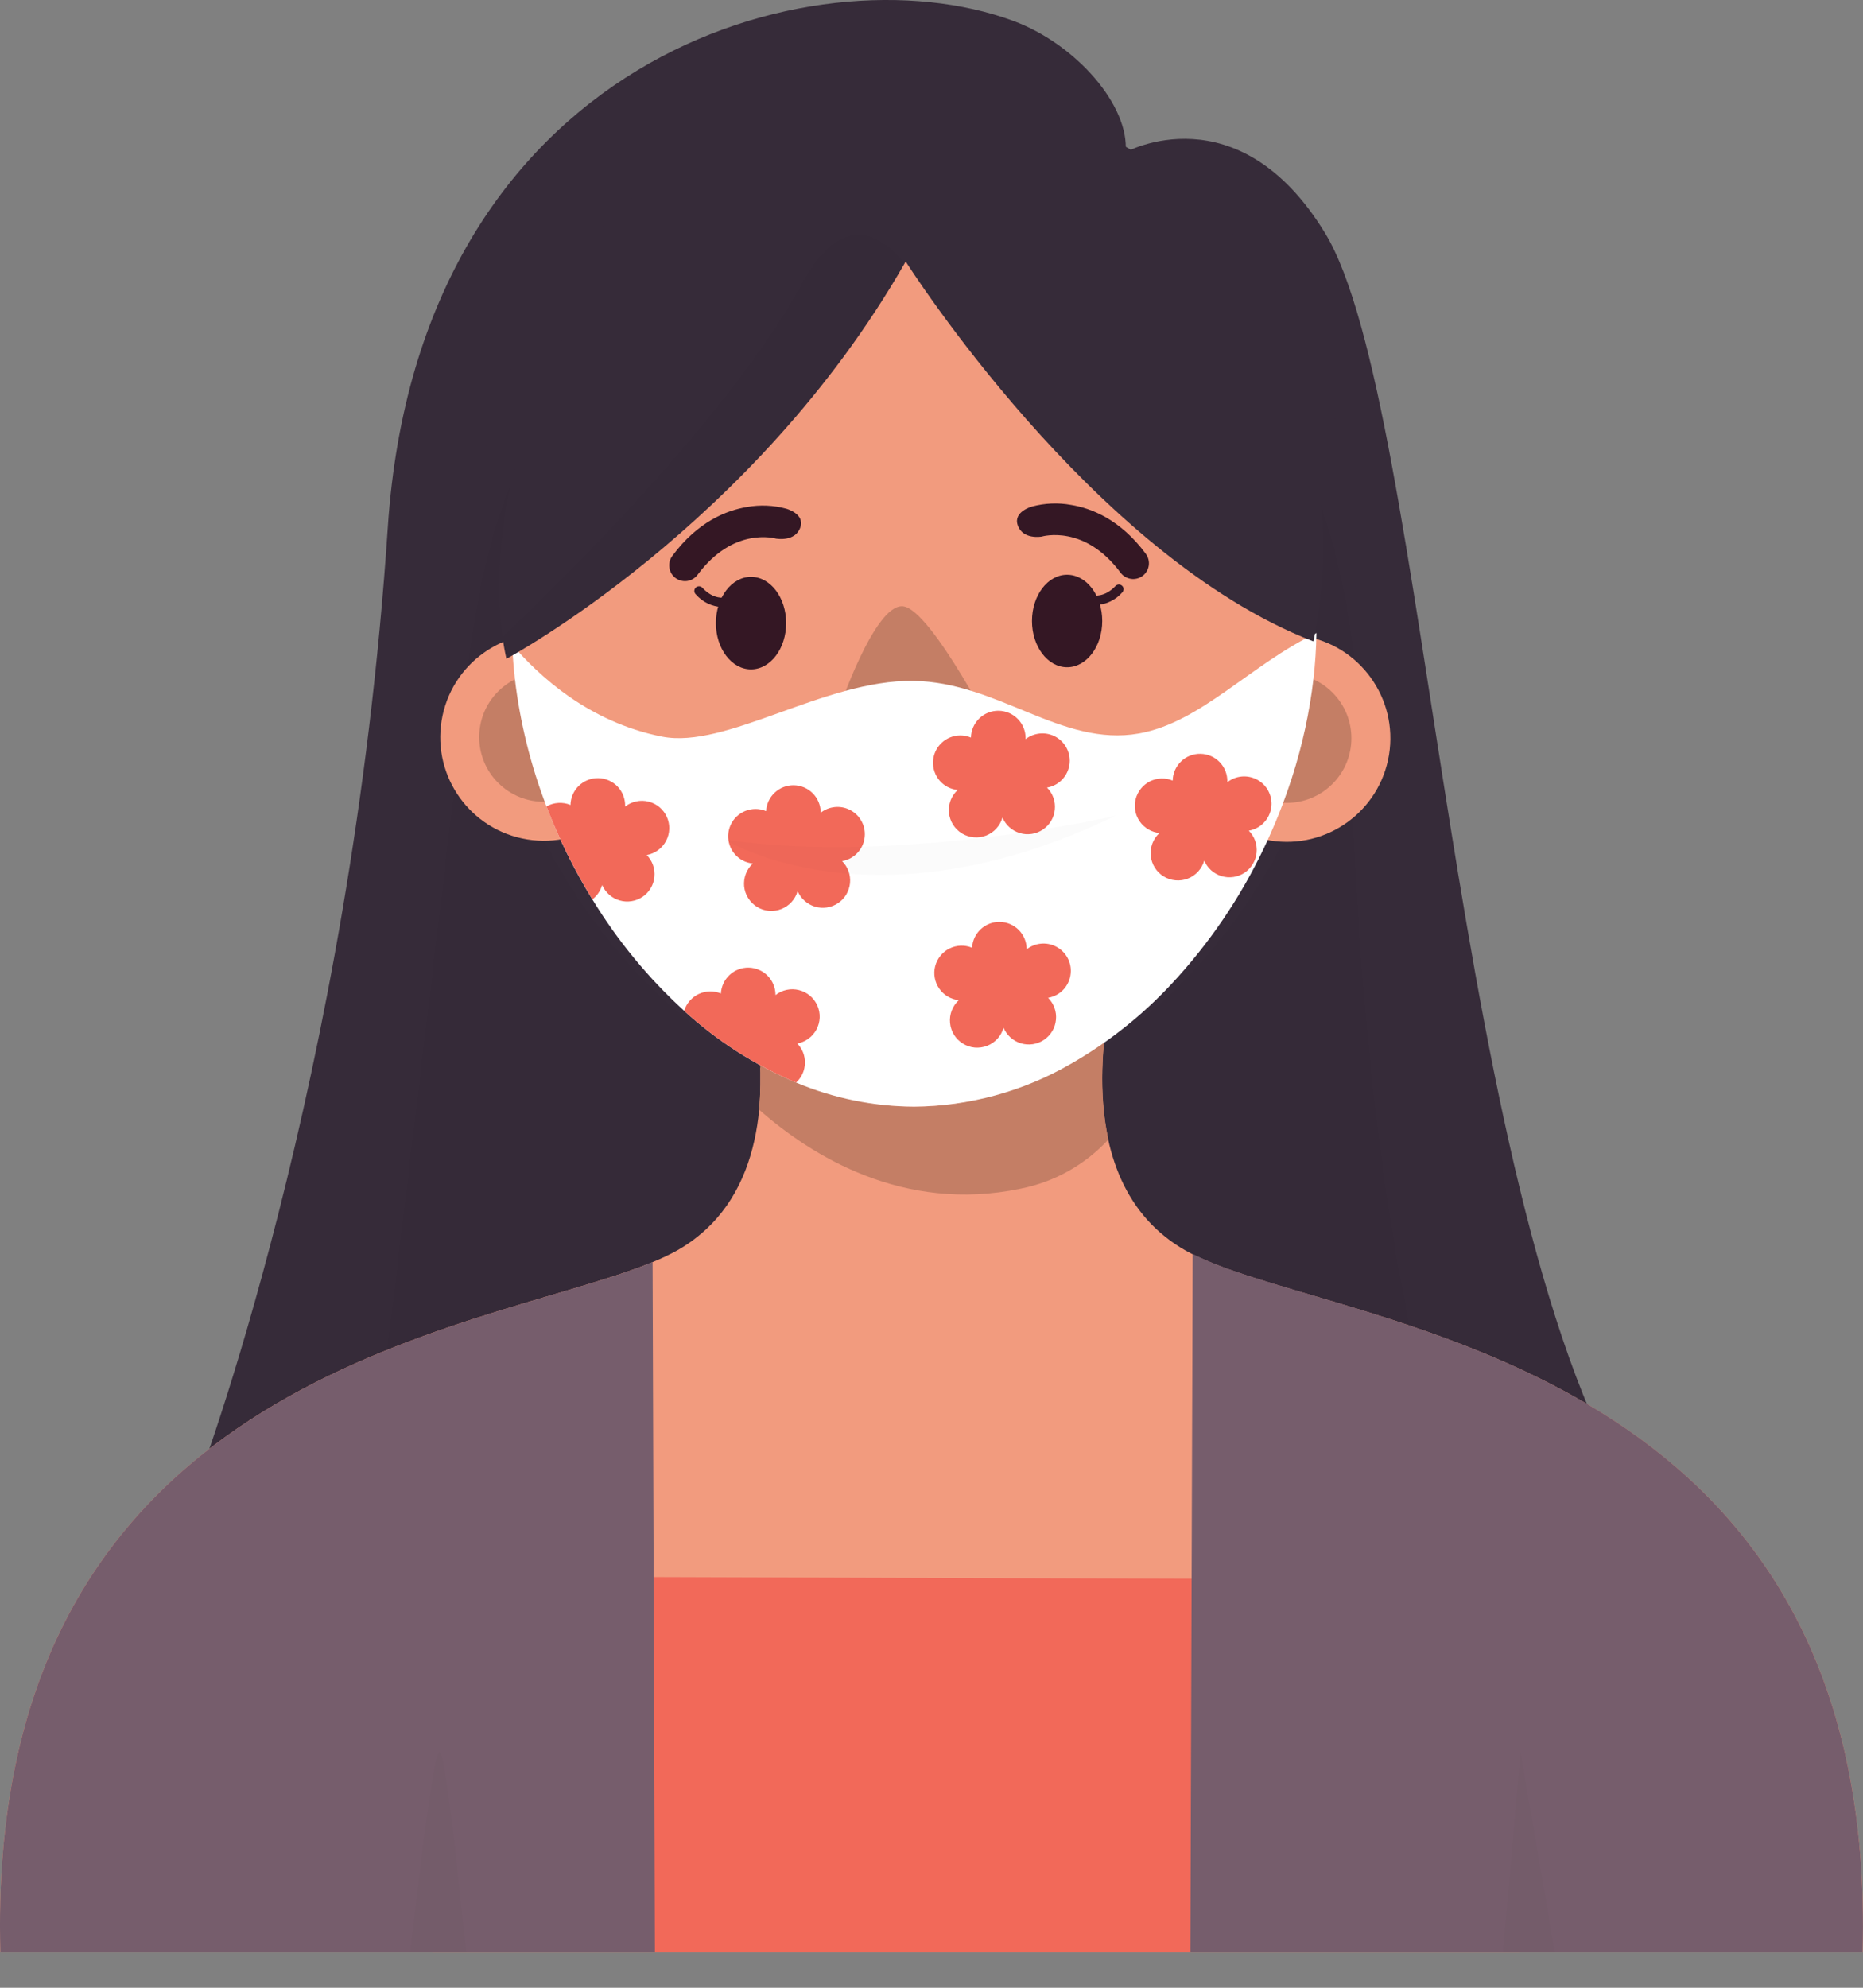 <svg width="45" height="48" viewBox="0 0 45 48" fill="none" xmlns="http://www.w3.org/2000/svg">
<rect x="0" y="0" width="45" height="48" fill="#808080" stroke="none"/>
<path d="M27.188 3.675C27.188 3.675 29.901 2.178 32.007 5.63C34.527 9.759 35.028 29.438 39.599 36.368C44.171 43.298 4.747 35.86 4.747 35.86C4.747 35.86 8.485 26.074 9.367 12.737C10.118 1.403 19.64 -1.275 24.469 0.502C25.998 1.066 27.286 2.559 27.188 3.675Z" fill="#362B39"/>
<g opacity="0.12">
<path opacity="0.12" d="M32.606 17.447C32.606 17.447 32.718 27.306 34.491 33.83C36.265 40.353 9.114 34.54 9.114 34.54C9.114 34.54 10.625 22.105 11.328 15.946L27.387 19.413L32.606 17.447Z" fill="#010101"/>
</g>
<path d="M44.99 47.143H0.009C-0.364 33.754 10.59 32.285 15.161 30.703C15.377 30.629 15.577 30.553 15.763 30.477C15.877 30.43 15.984 30.383 16.085 30.335C16.134 30.311 16.182 30.288 16.228 30.264C16.581 30.084 16.901 29.848 17.178 29.566C17.919 28.81 18.24 27.804 18.338 26.797C18.403 26 18.366 25.198 18.228 24.41C18.137 23.84 18.002 23.277 17.824 22.727H27.168C27.168 22.727 26.279 25.278 26.768 27.519C26.934 28.276 27.256 28.996 27.821 29.573C28.096 29.852 28.415 30.087 28.764 30.266L28.801 30.285L28.873 30.32C29.192 30.47 29.52 30.601 29.855 30.712C34.45 32.29 45.361 33.776 44.99 47.143Z" fill="#F29B7E"/>
<path d="M36.697 47.143H10.442L11.27 38.069L34.901 38.145L36.697 47.143Z" fill="#F26959"/>
<path d="M44.99 47.143H28.753L28.809 30.282L28.881 30.318C29.201 30.468 29.528 30.599 29.863 30.71C34.45 32.29 45.361 33.776 44.99 47.143Z" fill="#765D6C"/>
<path d="M15.819 47.143H0.009C-0.364 33.753 10.59 32.285 15.161 30.703C15.377 30.629 15.577 30.553 15.763 30.476L15.819 47.143Z" fill="#765D6C"/>
<path d="M32.746 13.55C32.746 14.031 32.718 14.511 32.664 14.989C32.016 20.849 27.526 26.722 22.083 26.722C16.641 26.722 12.163 20.862 11.503 15.011C11.447 14.525 11.419 14.037 11.419 13.549C11.419 7.255 16.193 2.151 22.081 2.151C27.97 2.151 32.746 7.256 32.746 13.55Z" fill="#362B39"/>
<g opacity="0.12">
<path opacity="0.12" d="M32.85 17.232C32.85 17.232 32.632 12.991 31.219 10.716C29.805 8.442 31.57 18.154 31.57 18.154L32.85 17.232Z" fill="#010101"/>
</g>
<g opacity="0.12">
<path opacity="0.12" d="M11.201 17.232C11.201 17.232 11.419 12.991 12.832 10.716C14.245 8.442 12.481 18.154 12.481 18.154L11.201 17.232Z" fill="#010101"/>
</g>
<path d="M15.604 18.202C15.825 16.839 14.899 15.555 13.536 15.333C12.173 15.112 10.888 16.038 10.667 17.401C10.446 18.764 11.371 20.049 12.735 20.27C14.098 20.491 15.382 19.566 15.604 18.202Z" fill="#F29B7E"/>
<path d="M14.239 18.904C14.849 18.294 14.849 17.306 14.239 16.697C13.63 16.087 12.642 16.087 12.032 16.697C11.422 17.306 11.422 18.294 12.032 18.904C12.642 19.514 13.63 19.514 14.239 18.904Z" fill="#C47E65"/>
<path d="M33.551 18.228C33.772 16.865 32.846 15.58 31.483 15.359C30.12 15.138 28.835 16.063 28.614 17.427C28.393 18.79 29.318 20.074 30.682 20.296C32.045 20.517 33.329 19.591 33.551 18.228Z" fill="#F29B7E"/>
<path d="M32.185 18.93C32.795 18.321 32.795 17.332 32.185 16.723C31.576 16.113 30.587 16.113 29.978 16.723C29.368 17.332 29.368 18.321 29.978 18.93C30.587 19.54 31.576 19.54 32.185 18.93Z" fill="#C47E65"/>
<path d="M26.773 27.517C26.208 28.129 25.464 28.545 24.647 28.705C21.818 29.295 19.6 27.91 18.338 26.799C18.403 26.002 18.366 25.198 18.228 24.41C19.026 23.73 20.046 23.176 21.128 22.727H27.168C27.168 22.727 26.283 25.276 26.773 27.517Z" fill="#C47E65"/>
<path d="M31.799 13.999C31.799 14.057 31.799 14.115 31.799 14.172C31.794 14.577 31.77 14.982 31.727 15.389C31.135 21.046 27.044 26.723 22.089 26.723C17.134 26.723 13.049 21.066 12.451 15.409C12.418 15.094 12.395 14.789 12.384 14.48C12.384 14.319 12.375 14.158 12.375 13.997C12.375 7.921 16.725 2.988 22.091 2.988C27.457 2.988 31.799 7.919 31.799 13.999Z" fill="#F29B7E"/>
<path d="M25.775 16.113C26.244 16.113 26.624 15.613 26.624 14.996C26.624 14.379 26.244 13.879 25.775 13.879C25.307 13.879 24.927 14.379 24.927 14.996C24.927 15.613 25.307 16.113 25.775 16.113Z" fill="#341724"/>
<path d="M26.251 14.553C26.231 14.534 26.218 14.508 26.216 14.48C26.213 14.453 26.221 14.425 26.238 14.403C26.254 14.381 26.279 14.366 26.306 14.361C26.333 14.355 26.361 14.36 26.385 14.374C26.418 14.383 26.679 14.433 26.945 14.15C26.966 14.129 26.994 14.116 27.024 14.115C27.054 14.114 27.082 14.125 27.104 14.146C27.126 14.166 27.139 14.194 27.139 14.224C27.14 14.254 27.129 14.283 27.109 14.304C27.03 14.395 26.934 14.469 26.826 14.521C26.718 14.574 26.6 14.604 26.48 14.609H26.47C26.392 14.616 26.315 14.596 26.251 14.553Z" fill="#341724"/>
<path d="M25.154 12.959C25.196 12.947 26.202 12.664 27.066 13.829C27.096 13.869 27.133 13.903 27.176 13.928C27.219 13.954 27.267 13.971 27.316 13.978C27.366 13.986 27.416 13.983 27.464 13.971C27.513 13.959 27.558 13.937 27.599 13.907C27.639 13.877 27.672 13.84 27.698 13.797C27.724 13.754 27.741 13.706 27.748 13.657C27.755 13.607 27.753 13.557 27.74 13.508C27.728 13.46 27.706 13.414 27.677 13.374C27.056 12.536 26.352 12.271 25.873 12.193C25.558 12.135 25.233 12.149 24.924 12.233C24.924 12.233 24.474 12.355 24.581 12.678C24.7 13.039 25.157 12.958 25.157 12.958L25.154 12.959Z" fill="#341724"/>
<path d="M18.14 16.164C18.609 16.164 18.989 15.664 18.989 15.047C18.989 14.43 18.609 13.93 18.14 13.93C17.672 13.93 17.292 14.43 17.292 15.047C17.292 15.664 17.672 16.164 18.14 16.164Z" fill="#341724"/>
<path d="M17.449 14.66H17.438C17.318 14.654 17.201 14.624 17.093 14.572C16.985 14.52 16.889 14.446 16.81 14.356C16.798 14.345 16.788 14.333 16.782 14.318C16.775 14.304 16.771 14.289 16.771 14.273C16.771 14.257 16.774 14.242 16.78 14.227C16.786 14.212 16.795 14.199 16.806 14.188C16.818 14.178 16.831 14.169 16.846 14.164C16.861 14.159 16.877 14.156 16.892 14.158C16.908 14.159 16.924 14.163 16.937 14.171C16.951 14.178 16.963 14.188 16.973 14.201C17.239 14.484 17.497 14.433 17.534 14.426C17.557 14.412 17.586 14.407 17.613 14.412C17.64 14.417 17.664 14.433 17.681 14.455C17.697 14.477 17.705 14.504 17.703 14.532C17.701 14.559 17.688 14.585 17.668 14.604C17.603 14.647 17.526 14.666 17.449 14.66Z" fill="#341724"/>
<path d="M18.762 13.011C18.72 12.998 17.715 12.714 16.85 13.88C16.789 13.961 16.699 14.015 16.599 14.03C16.5 14.044 16.398 14.018 16.317 13.958C16.236 13.898 16.182 13.808 16.168 13.708C16.153 13.608 16.178 13.507 16.239 13.425C16.859 12.587 17.563 12.322 18.043 12.243C18.358 12.186 18.683 12.2 18.992 12.284C18.992 12.284 19.441 12.405 19.334 12.729C19.215 13.09 18.758 13.008 18.758 13.008L18.762 13.011Z" fill="#341724"/>
<path d="M20.255 17.154C20.255 17.154 21.119 14.591 21.804 14.64C22.489 14.689 24.139 17.94 24.139 17.94L20.255 17.154Z" fill="#C47E65"/>
<path d="M31.798 15.287C31.793 15.657 31.768 16.027 31.726 16.394C31.631 17.204 31.457 18.002 31.207 18.778C31.153 18.945 31.096 19.112 31.035 19.277C30.947 19.52 30.851 19.762 30.747 20C30.674 20.172 30.596 20.343 30.515 20.51C29.952 21.686 29.215 22.771 28.328 23.728C27.613 24.503 26.784 25.164 25.869 25.688C24.718 26.355 23.413 26.712 22.082 26.723C21.103 26.719 20.133 26.522 19.23 26.142C18.236 25.723 17.322 25.137 16.526 24.41C15.663 23.623 14.917 22.717 14.309 21.72C13.87 21.007 13.499 20.255 13.2 19.473C12.821 18.489 12.565 17.462 12.439 16.415C12.407 16.132 12.384 15.851 12.372 15.569C13.001 16.302 14.205 17.435 15.989 17.788C17.542 18.096 19.905 16.416 22.054 16.442C24.11 16.468 25.638 18.044 27.511 17.712C29.01 17.446 30.209 16.044 31.798 15.287Z" fill="white"/>
<g opacity="0.12">
<path opacity="0.12" d="M11.262 47.143H9.907C10.105 45.38 10.466 42.343 10.61 42.307C10.754 42.27 11.05 45.079 11.262 47.143Z" fill="#010101"/>
</g>
<g opacity="0.12">
<path opacity="0.12" d="M37.559 47.143H36.3L36.729 42.307L37.559 47.143Z" fill="#010101"/>
</g>
<path d="M31.725 15.489C26.372 13.422 21.877 6.315 21.877 6.315L21.854 6.354C18.222 12.7 12.232 15.909 12.232 15.909C12.193 15.733 12.161 15.555 12.136 15.374C11.651 11.928 13.393 7.647 15.658 4.97C18.044 2.152 20.506 2.635 24.212 2.864C27.919 3.092 31.014 8.397 31.65 10.732C32.286 13.067 31.725 15.489 31.725 15.489Z" fill="#362B39"/>
<g opacity="0.12">
<path opacity="0.12" d="M21.857 6.354C18.225 12.7 12.235 15.909 12.235 15.909C12.196 15.733 12.164 15.555 12.139 15.374C12.711 14.84 17.437 10.375 19.368 6.849C20.261 5.216 21.144 5.506 21.857 6.354Z" fill="#010101"/>
</g>
<path d="M15.621 20.647C15.689 20.716 15.741 20.799 15.773 20.89C15.805 20.982 15.817 21.079 15.807 21.176C15.798 21.272 15.767 21.366 15.717 21.449C15.668 21.532 15.6 21.603 15.52 21.657C15.439 21.712 15.348 21.747 15.252 21.762C15.156 21.777 15.058 21.771 14.965 21.743C14.872 21.716 14.786 21.669 14.713 21.604C14.641 21.54 14.583 21.461 14.545 21.372C14.505 21.509 14.423 21.631 14.309 21.718C13.871 21.006 13.499 20.254 13.2 19.473C13.287 19.424 13.385 19.395 13.486 19.389C13.586 19.383 13.687 19.399 13.78 19.438C13.783 19.263 13.856 19.096 13.982 18.975C14.108 18.853 14.278 18.787 14.453 18.79C14.628 18.794 14.794 18.866 14.916 18.992C15.037 19.119 15.103 19.288 15.1 19.463C15.1 19.468 15.1 19.472 15.1 19.477C15.179 19.415 15.271 19.372 15.369 19.352C15.467 19.331 15.568 19.333 15.665 19.357C15.762 19.381 15.852 19.427 15.929 19.491C16.006 19.556 16.067 19.636 16.108 19.728C16.149 19.819 16.168 19.918 16.165 20.018C16.162 20.118 16.136 20.216 16.089 20.305C16.043 20.393 15.977 20.47 15.896 20.529C15.815 20.589 15.722 20.629 15.624 20.647H15.621Z" fill="#F26959"/>
<path d="M19.25 25.19C19.313 25.253 19.362 25.328 19.396 25.41C19.429 25.493 19.445 25.581 19.443 25.671C19.441 25.759 19.422 25.847 19.385 25.928C19.348 26.009 19.295 26.082 19.23 26.142C18.236 25.723 17.322 25.137 16.526 24.41C16.553 24.321 16.598 24.239 16.658 24.169C16.719 24.099 16.793 24.043 16.877 24.003C16.96 23.964 17.051 23.942 17.144 23.94C17.236 23.938 17.328 23.955 17.413 23.991C17.422 23.82 17.498 23.659 17.623 23.543C17.748 23.426 17.914 23.363 18.085 23.366C18.256 23.37 18.419 23.439 18.54 23.56C18.66 23.681 18.729 23.845 18.732 24.016V24.029C18.811 23.967 18.903 23.924 19.002 23.903C19.1 23.882 19.202 23.884 19.299 23.909C19.397 23.933 19.487 23.979 19.564 24.044C19.641 24.109 19.702 24.19 19.743 24.282C19.784 24.374 19.803 24.474 19.799 24.574C19.795 24.674 19.768 24.773 19.721 24.861C19.673 24.95 19.606 25.026 19.524 25.085C19.443 25.143 19.349 25.183 19.25 25.2V25.19Z" fill="#F26959"/>
<path d="M20.89 20.149C20.891 20.025 20.857 19.903 20.791 19.798C20.726 19.692 20.633 19.608 20.521 19.553C20.41 19.498 20.285 19.476 20.162 19.489C20.039 19.502 19.921 19.549 19.824 19.625V19.612C19.821 19.441 19.752 19.277 19.631 19.156C19.511 19.035 19.347 18.965 19.176 18.962C19.005 18.959 18.84 19.022 18.715 19.139C18.589 19.255 18.514 19.416 18.505 19.587C18.424 19.552 18.338 19.535 18.25 19.535C18.081 19.535 17.917 19.6 17.794 19.716C17.671 19.833 17.598 19.993 17.589 20.162C17.581 20.331 17.638 20.498 17.749 20.626C17.86 20.755 18.015 20.835 18.184 20.852C18.109 20.921 18.051 21.007 18.015 21.102C17.979 21.197 17.965 21.3 17.974 21.401C17.984 21.503 18.017 21.6 18.072 21.687C18.126 21.773 18.199 21.846 18.286 21.9C18.373 21.953 18.471 21.986 18.572 21.995C18.674 22.004 18.776 21.989 18.871 21.952C18.966 21.915 19.051 21.857 19.12 21.781C19.189 21.706 19.239 21.615 19.266 21.517C19.304 21.607 19.361 21.687 19.434 21.752C19.506 21.817 19.593 21.866 19.686 21.894C19.779 21.922 19.878 21.928 19.974 21.914C20.07 21.899 20.162 21.863 20.243 21.809C20.324 21.755 20.392 21.683 20.442 21.599C20.491 21.515 20.522 21.422 20.532 21.325C20.541 21.228 20.529 21.13 20.496 21.038C20.463 20.947 20.41 20.863 20.341 20.794C20.494 20.768 20.633 20.689 20.733 20.571C20.833 20.453 20.889 20.304 20.89 20.149Z" fill="#F26959"/>
<path d="M25.839 18.372C25.839 18.248 25.805 18.127 25.74 18.022C25.674 17.917 25.581 17.832 25.47 17.777C25.358 17.723 25.234 17.7 25.111 17.713C24.988 17.726 24.87 17.773 24.773 17.849C24.773 17.849 24.773 17.84 24.773 17.836C24.776 17.661 24.71 17.492 24.588 17.366C24.467 17.239 24.3 17.167 24.125 17.163C23.95 17.16 23.781 17.226 23.655 17.348C23.529 17.469 23.456 17.636 23.453 17.811C23.372 17.776 23.286 17.759 23.199 17.759C23.029 17.759 22.866 17.823 22.743 17.94C22.619 18.057 22.546 18.216 22.537 18.386C22.529 18.555 22.586 18.722 22.696 18.85C22.807 18.979 22.963 19.06 23.132 19.076C23.057 19.145 22.999 19.231 22.962 19.326C22.926 19.422 22.912 19.524 22.922 19.626C22.932 19.727 22.965 19.825 23.019 19.912C23.073 19.998 23.147 20.071 23.234 20.125C23.321 20.178 23.419 20.21 23.52 20.219C23.622 20.229 23.724 20.214 23.82 20.177C23.915 20.139 24 20.081 24.068 20.005C24.137 19.929 24.187 19.839 24.214 19.74C24.252 19.83 24.309 19.91 24.382 19.976C24.454 20.041 24.54 20.089 24.633 20.117C24.727 20.145 24.825 20.151 24.921 20.137C25.017 20.122 25.109 20.087 25.19 20.032C25.271 19.978 25.339 19.907 25.389 19.823C25.439 19.74 25.47 19.646 25.479 19.549C25.489 19.452 25.477 19.354 25.444 19.263C25.412 19.171 25.359 19.088 25.29 19.019C25.443 18.993 25.582 18.914 25.682 18.796C25.783 18.677 25.838 18.527 25.839 18.372Z" fill="#F26959"/>
<path d="M30.713 19.413C30.713 19.288 30.679 19.167 30.614 19.061C30.549 18.956 30.455 18.871 30.344 18.816C30.232 18.762 30.108 18.739 29.984 18.752C29.861 18.765 29.744 18.812 29.646 18.889C29.646 18.889 29.646 18.879 29.646 18.875C29.649 18.7 29.583 18.531 29.462 18.405C29.34 18.279 29.174 18.206 28.999 18.203C28.824 18.199 28.654 18.265 28.528 18.387C28.402 18.508 28.329 18.675 28.326 18.85C28.239 18.813 28.144 18.796 28.049 18.799C27.954 18.802 27.861 18.826 27.776 18.868C27.692 18.911 27.617 18.971 27.557 19.045C27.498 19.119 27.455 19.205 27.431 19.297C27.408 19.389 27.405 19.485 27.422 19.578C27.439 19.671 27.476 19.76 27.531 19.838C27.585 19.915 27.656 19.98 27.738 20.028C27.82 20.076 27.911 20.106 28.006 20.116C27.93 20.184 27.873 20.27 27.836 20.365C27.8 20.461 27.786 20.563 27.796 20.665C27.806 20.766 27.839 20.864 27.893 20.95C27.947 21.037 28.02 21.11 28.107 21.163C28.194 21.217 28.292 21.249 28.394 21.258C28.495 21.267 28.598 21.253 28.692 21.216C28.788 21.179 28.873 21.12 28.941 21.045C29.01 20.969 29.06 20.879 29.088 20.781C29.125 20.87 29.183 20.951 29.255 21.016C29.328 21.081 29.414 21.129 29.507 21.157C29.6 21.185 29.698 21.192 29.795 21.177C29.891 21.163 29.983 21.127 30.064 21.073C30.145 21.018 30.212 20.947 30.262 20.863C30.312 20.78 30.343 20.686 30.353 20.589C30.362 20.492 30.35 20.395 30.318 20.303C30.285 20.211 30.232 20.128 30.164 20.059C30.317 20.033 30.455 19.954 30.556 19.835C30.656 19.717 30.712 19.568 30.713 19.413Z" fill="#F26959"/>
<path d="M25.865 23.448C25.866 23.324 25.832 23.202 25.767 23.097C25.701 22.991 25.608 22.907 25.496 22.852C25.385 22.797 25.261 22.775 25.137 22.788C25.014 22.8 24.896 22.848 24.799 22.924V22.912C24.796 22.741 24.727 22.577 24.607 22.456C24.486 22.335 24.323 22.265 24.152 22.262C23.981 22.258 23.815 22.321 23.69 22.438C23.564 22.554 23.489 22.715 23.48 22.886C23.392 22.849 23.298 22.833 23.204 22.836C23.109 22.84 23.016 22.863 22.932 22.906C22.847 22.948 22.773 23.009 22.714 23.082C22.654 23.156 22.612 23.242 22.588 23.334C22.565 23.425 22.562 23.521 22.579 23.614C22.596 23.707 22.633 23.796 22.687 23.873C22.741 23.951 22.811 24.016 22.893 24.064C22.974 24.112 23.065 24.142 23.159 24.152C23.084 24.221 23.026 24.306 22.989 24.402C22.952 24.497 22.938 24.6 22.948 24.702C22.957 24.803 22.991 24.901 23.044 24.988C23.099 25.075 23.172 25.148 23.259 25.201C23.346 25.255 23.445 25.288 23.546 25.297C23.648 25.305 23.751 25.291 23.846 25.253C23.941 25.216 24.026 25.157 24.095 25.081C24.163 25.005 24.213 24.915 24.24 24.816C24.278 24.906 24.335 24.987 24.407 25.052C24.48 25.117 24.566 25.166 24.659 25.194C24.753 25.222 24.851 25.229 24.947 25.215C25.044 25.2 25.136 25.165 25.217 25.11C25.298 25.056 25.366 24.985 25.416 24.901C25.466 24.817 25.497 24.723 25.506 24.626C25.516 24.529 25.504 24.431 25.471 24.34C25.438 24.248 25.385 24.164 25.316 24.095C25.469 24.069 25.608 23.99 25.709 23.872C25.809 23.753 25.864 23.603 25.865 23.448Z" fill="#F26959"/>
<g opacity="0.12">
<path opacity="0.12" d="M26.956 19.695C26.956 19.695 21.829 20.888 17.514 20.279C17.514 20.276 21.093 22.535 26.956 19.695Z" fill="#010101"/>
</g>
</svg>

